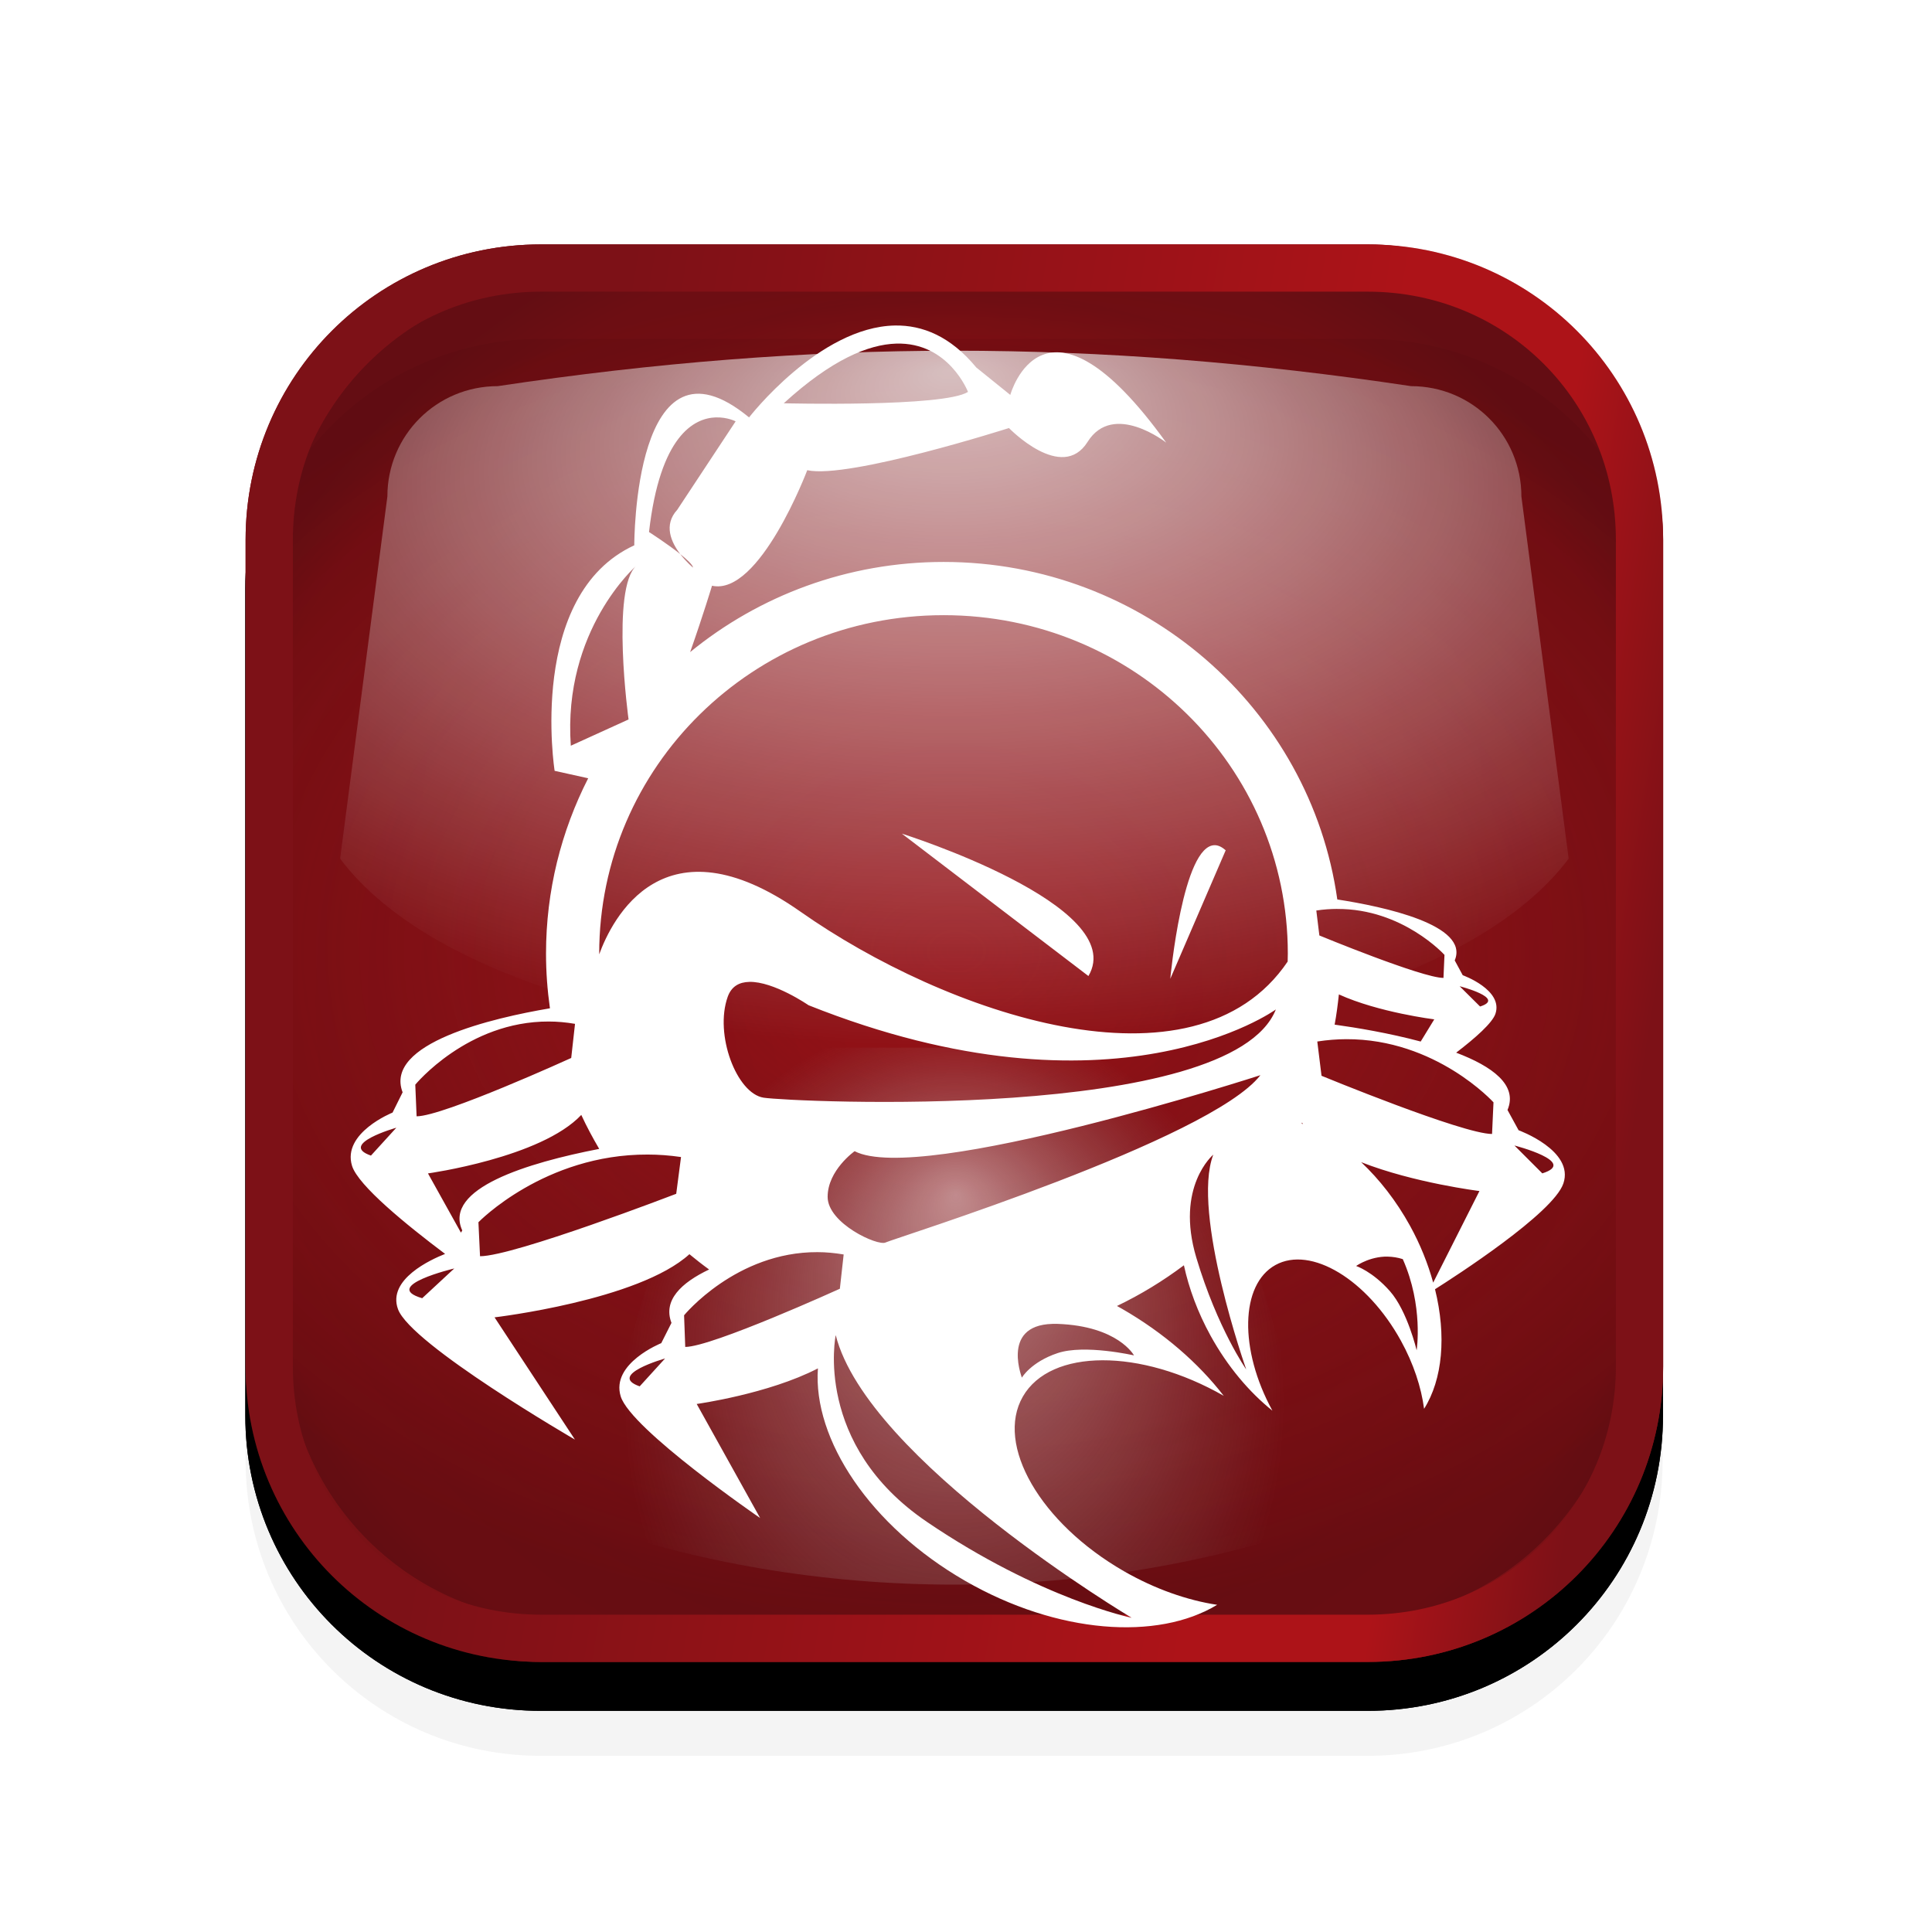 <?xml version="1.0" encoding="UTF-8" standalone="no"?>
<!-- Created with Inkscape (http://www.inkscape.org/) -->

<svg
   xmlns:dc="http://purl.org/dc/elements/1.1/"
   xmlns:cc="http://creativecommons.org/ns#"
   xmlns:rdf="http://www.w3.org/1999/02/22-rdf-syntax-ns#"
   xmlns:svg="http://www.w3.org/2000/svg"
   xmlns="http://www.w3.org/2000/svg"
   xmlns:xlink="http://www.w3.org/1999/xlink"
   xmlns:sodipodi="http://sodipodi.sourceforge.net/DTD/sodipodi-0.dtd"
   xmlns:inkscape="http://www.inkscape.org/namespaces/inkscape"
   width="200"
   height="200"
   id="svg4866"
   sodipodi:version="0.32"
   inkscape:version="0.46+devel"
   version="1.0"
   sodipodi:docname="sidux-inst-conf.svg"
   inkscape:output_extension="org.inkscape.output.svg.inkscape"
   inkscape:export-filename="/home/bernie/svn/noc.sidux.com/sidux-art-aether/trunk/splash-kde/anim/icon2-01.png"
   inkscape:export-xdpi="90"
   inkscape:export-ydpi="90">
  <defs
     id="defs4868">
    <linearGradient
       id="linearGradient1303">
      <stop
         style="stop-color:#ad1318;stop-opacity:0;"
         offset="0"
         id="stop1305" />
      <stop
         style="stop-color:#5a0c10;stop-opacity:1;"
         offset="1"
         id="stop1307" />
    </linearGradient>
    <linearGradient
       id="linearGradient5848">
      <stop
         id="stop5850"
         style="stop-color:#ad1318;stop-opacity:1"
         offset="0" />
      <stop
         id="stop5852"
         style="stop-color:#7d1117;stop-opacity:1"
         offset="1" />
    </linearGradient>
    <linearGradient
       id="linearGradient5836">
      <stop
         id="stop5838"
         style="stop-color:#252525;stop-opacity:1"
         offset="0" />
      <stop
         id="stop5840"
         style="stop-color:#ad1318;stop-opacity:1"
         offset="0" />
      <stop
         id="stop5842"
         style="stop-color:#7d1117;stop-opacity:1"
         offset="0.287" />
      <stop
         id="stop5844"
         style="stop-color:#ad1318;stop-opacity:1"
         offset="0.922" />
      <stop
         id="stop5846"
         style="stop-color:#7d1117;stop-opacity:1"
         offset="1" />
    </linearGradient>
    <linearGradient
       id="linearGradient5824">
      <stop
         id="stop5826"
         style="stop-color:#7d1117;stop-opacity:1"
         offset="0" />
      <stop
         id="stop5828"
         style="stop-color:#7d1117;stop-opacity:1"
         offset="0.211" />
      <stop
         id="stop5830"
         style="stop-color:#ad1318;stop-opacity:1"
         offset="0.75" />
      <stop
         id="stop5832"
         style="stop-color:#ad1318;stop-opacity:1"
         offset="0.875" />
      <stop
         id="stop5834"
         style="stop-color:#7d1117;stop-opacity:1"
         offset="1" />
    </linearGradient>
    <filter
       id="filter39159"
       color-interpolation-filters="sRGB">
      <feGaussianBlur
         id="feGaussianBlur39161"
         stdDeviation="1.68"
         inkscape:collect="always" />
    </filter>
    <filter
       id="filter39153"
       color-interpolation-filters="sRGB">
      <feGaussianBlur
         inkscape:collect="always"
         stdDeviation="2.28"
         id="feGaussianBlur39155" />
    </filter>
    <linearGradient
       id="linearGradient39106">
      <stop
         offset="0"
         style="stop-color:#ffffff;stop-opacity:1"
         id="stop39108" />
      <stop
         offset="1"
         style="stop-color:#a8a8a8;stop-opacity:0"
         id="stop39110" />
    </linearGradient>
    <linearGradient
       id="linearGradient39119">
      <stop
         offset="0"
         style="stop-color:#ffffff;stop-opacity:0.829"
         id="stop39121" />
      <stop
         offset="1"
         style="stop-color:#ffffff;stop-opacity:0"
         id="stop39123" />
    </linearGradient>
    <filter
       inkscape:collect="always"
       id="filter1293"
       x="-0.109"
       width="1.217"
       y="-0.109"
       height="1.217"
       color-interpolation-filters="sRGB">
      <feGaussianBlur
         inkscape:collect="always"
         stdDeviation="6.399"
         id="feGaussianBlur1295" />
    </filter>
    <filter
       inkscape:collect="always"
       id="filter3791"
       x="-0.182"
       width="1.363"
       y="-0.183"
       height="1.367"
       color-interpolation-filters="sRGB">
      <feGaussianBlur
         inkscape:collect="always"
         stdDeviation="3.472"
         id="feGaussianBlur3793" />
    </filter>
    <radialGradient
       inkscape:collect="always"
       xlink:href="#linearGradient5848"
       id="radialGradient3797"
       gradientUnits="userSpaceOnUse"
       gradientTransform="matrix(0,-0.376,0.376,-8.2201692e-7,31.54,116.116)"
       cx="100.706"
       cy="96"
       fx="158.074"
       fy="95.718"
       r="60" />
    <radialGradient
       inkscape:collect="always"
       xlink:href="#linearGradient1303"
       id="radialGradient3799"
       gradientUnits="userSpaceOnUse"
       gradientTransform="matrix(0,0.319,-0.44,5.4416831e-6,100.511,49.961)"
       cx="83.802"
       cy="74.585"
       fx="83.802"
       fy="74.585"
       r="66.801" />
    <radialGradient
       inkscape:collect="always"
       xlink:href="#linearGradient5836"
       id="radialGradient3801"
       gradientUnits="userSpaceOnUse"
       gradientTransform="matrix(0.426,1.9463224e-8,1.9759493e-6,0.439,40.334,50.308)"
       cx="64.067"
       cy="63.713"
       fx="64.067"
       fy="63.713"
       r="60" />
    <radialGradient
       inkscape:collect="always"
       xlink:href="#linearGradient39106"
       id="radialGradient3803"
       gradientUnits="userSpaceOnUse"
       gradientTransform="matrix(1.1832501e-6,0.385,-0.329,-3.5739874e-8,78.937,52.415)"
       cx="100.444"
       cy="34.364"
       fx="83.18"
       fy="34.229"
       r="32" />
    <radialGradient
       inkscape:collect="always"
       xlink:href="#linearGradient39119"
       id="radialGradient3805"
       gradientUnits="userSpaceOnUse"
       gradientTransform="matrix(0,0.313,-0.627,9.4694228e-7,65.895,40.909)"
       cx="76"
       cy="-2.773"
       fx="55.266"
       fy="-2.534"
       r="48" />
    <linearGradient
       inkscape:collect="always"
       xlink:href="#linearGradient5824"
       id="linearGradient3807"
       gradientUnits="userSpaceOnUse"
       gradientTransform="matrix(0.376,0,0,0.376,43.571,54.193)"
       x1="4"
       y1="40"
       x2="124"
       y2="60" />
  </defs>
  <sodipodi:namedview
     id="base"
     pagecolor="#ffffff"
     bordercolor="#666666"
     borderopacity="1.0"
     inkscape:pageopacity="0.0"
     inkscape:pageshadow="2"
     inkscape:zoom="0.8710529"
     inkscape:cx="-130.39205"
     inkscape:cy="126.94272"
     inkscape:document-units="px"
     inkscape:current-layer="layer3"
     showgrid="false"
     borderlayer="true"
     inkscape:window-width="1440"
     inkscape:window-height="842"
     inkscape:window-x="-5"
     inkscape:window-y="-3"
     width="1024px">
    <inkscape:grid
       empspacing="2"
       visible="true"
       enabled="true"
       snapvisiblegridlinesonly="true"
       type="xygrid"
       id="grid2317" />
  </sodipodi:namedview>
  <g
     inkscape:label="Layer 1"
     inkscape:groupmode="layer"
     id="layer1"
     transform="translate(-28.19,-19.308)" />
  <g
     inkscape:groupmode="layer"
     id="layer2"
     inkscape:label="rhs"
     transform="translate(-28.19,-19.308)" />
  <g
     inkscape:groupmode="layer"
     id="layer3"
     inkscape:label="logo"
     transform="translate(-28.19,-19.308)">
    <g
       id="icon2group"
       inkscape:label=""
       transform="matrix(1.39,0,0,1.39,0.958,-51.942)">
      <path
         sodipodi:nodetypes="ccccccccccc"
         id="rect3789"
         d="M 50.658,76.924 62.502,72.925 77.655,74.442 c 4.462,0 14.396,5.798 14.396,10.26 l -2.62,15.503 1.792,16.055 c 0,4.462 -6.625,5.296 -11.087,5.296 l -27.273,1.103 c -4.462,0 -9.708,-3.041 -9.708,-7.502 l 0.827,-31.834 c 0,-4.462 1.11,-11.363 6.675,-6.399 z"
         style="opacity:0.803;fill:#ffffff;fill-opacity:1;stroke:none;filter:url(#filter3791)"
         transform="matrix(2.082,0,0,2.082,-49.173,-81.575)" />
      <g
         transform="matrix(2.34,0,0,2.34,-67.59,-57.35)"
         id="g3719">
        <path
           d="m -243.4,1341.111 c -13.853,0 -25,11.147 -25,25 l 0,70 c 0,13.853 11.147,25 25,25 l 70,0 c 13.853,0 25,-11.147 25,-25 l 0,-70 c 0,-13.853 -11.147,-25 -25,-25 l -70,0 z"
           id="path39151"
           style="fill:#000000;fill-opacity:1;stroke:none;filter:url(#filter39153)"
           transform="matrix(0.376,0,0,0.376,145.983,-448.513)" />
        <path
           d="m -243.4,1341.111 c -13.853,0 -25,11.147 -25,25 l 0,70 c 0,13.853 11.147,25 25,25 l 70,0 c 13.853,0 25,-11.147 25,-25 l 0,-70 c 0,-13.853 -11.147,-25 -25,-25 l -70,0 z"
           id="path39157"
           style="fill:#000000;fill-opacity:1;stroke:none;filter:url(#filter39159)"
           transform="matrix(0.376,0,0,0.376,145.983,-448.513)" />
        <rect
           rx="9.401"
           width="45.116"
           height="45.116"
           ry="9.401"
           x="45.074"
           y="54.193"
           id="rect2573"
           style="fill:url(#radialGradient3797);fill-opacity:1;stroke:none" />
        <path
           style="opacity:0.908;fill:url(#radialGradient3799);fill-opacity:1;stroke:none"
           id="path1297"
           d="m 55.243,55.387 c -4.922,0 -8.882,3.96 -8.882,8.882 l 0,24.87 c 0,4.922 3.96,8.882 8.882,8.882 l 24.87,0 c 4.922,0 8.882,-3.96 8.882,-8.882 l 0,-24.87 c 0,-4.922 -3.96,-8.882 -8.882,-8.882 l -24.87,0 z" />
        <path
           d="m 54.473,54.193 c -5.208,0 -9.399,4.191 -9.399,9.399 l 0,26.317 c 0,5.208 4.191,9.399 9.399,9.399 l 26.317,0 c 5.208,0 9.399,-4.191 9.399,-9.399 l 0,-26.317 c 0,-5.208 -4.191,-9.399 -9.399,-9.399 l -26.317,0 z"
           id="path39127"
           style="opacity:0.205;fill:url(#radialGradient3801);fill-opacity:1;stroke:none" />
        <path
           d="m 60.113,79.758 15.039,0 4.512,15.039 c -7.519,2.734 -16.542,2.734 -24.062,0 l 4.512,-15.039 z"
           id="path39102"
           style="opacity:0.534;fill:url(#radialGradient3803);fill-opacity:1;stroke:none" />
        <path
           d="m 53.097,58.704 c 10.023,-1.504 19.047,-1.504 29.07,0 1.945,0 3.511,1.566 3.511,3.511 l 1.504,11.527 c -6.015,8.023 -33.085,8.023 -39.1,0 l 1.504,-11.527 c 0,-1.945 1.566,-3.511 3.511,-3.511 z"
           id="rect39116"
           style="opacity:0.923;fill:url(#radialGradient3805);fill-opacity:1;stroke:none" />
        <path
           d="m 41.488,14.494 c -16.321,0 -29.453,13.133 -29.453,29.453 l 0,82.47 c 0,16.321 13.133,29.453 29.453,29.453 l 82.47,0 c 16.321,0 29.453,-13.133 29.453,-29.453 l 0,-82.47 c 0,-16.321 -13.133,-29.453 -29.453,-29.453 l -82.47,0 z"
           id="path39147"
           style="opacity:0.205;fill:#000000;fill-opacity:1;stroke:none;filter:url(#filter1293)"
           transform="matrix(0.319,0,0,0.319,41.234,52.575)" />
        <path
           d="m 54.473,54.193 c -5.208,0 -9.399,4.191 -9.399,9.399 l 0,26.317 c 0,5.208 4.191,9.399 9.399,9.399 l 26.317,0 c 5.208,0 9.399,-4.191 9.399,-9.399 l 0,-26.317 c 0,-5.208 -4.191,-9.399 -9.399,-9.399 l -26.317,0 z m 0,1.504 26.317,0 c 4.401,0 7.895,3.494 7.895,7.895 l 0,26.317 c 0,4.401 -3.494,7.895 -7.895,7.895 l -26.317,0 c -4.401,0 -7.895,-3.494 -7.895,-7.895 l 0,-26.317 c 0,-4.401 3.494,-7.895 7.895,-7.895 z"
           id="rect39029"
           style="fill:url(#linearGradient3807);fill-opacity:1;stroke:none" />
        <path
           id="path5810"
           d="m 65.739,56.774 c -2.412,0.043 -4.642,2.925 -4.642,2.925 -3.676,-3.034 -3.653,4.071 -3.653,4.071 -3.42,1.578 -2.535,7.177 -2.535,7.177 l 1.068,0.237 c -0.857,1.679 -1.342,3.575 -1.342,5.58 0,0.592 0.044,1.171 0.125,1.741 -1.809,0.306 -5.29,1.11 -4.689,2.674 l -0.32,0.645 c 0,0 -1.613,0.645 -1.29,1.694 0.194,0.629 1.746,1.89 2.962,2.804 -0.443,0.175 -1.846,0.809 -1.499,1.759 0.41,1.124 5.631,4.15 5.631,4.15 l -2.558,-3.89 c 0,0 4.587,-0.54 6.202,-2.01 0.204,0.168 0.412,0.332 0.627,0.487 -0.889,0.423 -1.474,0.981 -1.198,1.699 l -0.325,0.645 c 0,0 -1.613,0.645 -1.291,1.694 0.323,1.049 4.438,3.872 4.438,3.872 l -2.019,-3.63 c 0,0 2.281,-0.316 3.858,-1.133 -0.166,2.257 1.661,5.021 4.689,6.764 2.934,1.689 6.123,1.909 8.017,0.761 -0.941,-0.142 -1.974,-0.499 -2.971,-1.072 -2.658,-1.53 -4.097,-4.02 -3.212,-5.557 0.881,-1.531 3.741,-1.538 6.392,-0.023 -0.8,-1.036 -1.903,-2.002 -3.24,-2.771 -0.053,-0.03 -0.105,-0.059 -0.158,-0.088 0.756,-0.362 1.468,-0.798 2.131,-1.295 0.16,0.736 0.44,1.499 0.849,2.242 0.541,0.981 1.228,1.792 1.968,2.386 -1.064,-1.944 -1.025,-4.018 0.097,-4.637 1.127,-0.621 2.918,0.46 3.992,2.409 0.403,0.731 0.648,1.483 0.738,2.168 0.591,-0.936 0.714,-2.328 0.348,-3.806 0.621,-0.393 3.763,-2.416 4.085,-3.366 0.356,-1.049 -1.425,-1.694 -1.425,-1.694 l -0.353,-0.645 c 0.336,-0.792 -0.485,-1.389 -1.634,-1.824 0.621,-0.474 1.151,-0.948 1.249,-1.235 0.259,-0.764 -1.04,-1.23 -1.04,-1.23 L 83.556,76.981 C 84.036,75.849 81.277,75.266 79.819,75.041 78.965,68.975 73.667,64.299 67.29,64.299 c -3.062,0 -5.875,1.076 -8.068,2.869 0.41,-1.164 0.696,-2.112 0.696,-2.112 1.516,0.334 3.031,-3.677 3.031,-3.677 1.314,0.289 6.42,-1.342 6.42,-1.342 0,0 1.686,1.745 2.502,0.441 0.817,-1.303 2.502,0.023 2.502,0.023 -3.894,-5.413 -4.962,-1.518 -4.962,-1.518 L 68.33,58.111 c -0.822,-0.997 -1.718,-1.352 -2.59,-1.337 z m 0.037,0.576 c 1.676,-0.053 2.289,1.537 2.289,1.537 -0.769,0.492 -5.863,0.362 -5.863,0.362 1.528,-1.396 2.697,-1.871 3.574,-1.899 z m -5.733,2.349 c 0.367,-0.011 0.627,0.125 0.627,0.125 l -1.857,2.813 c -0.448,0.486 -0.192,1.038 0.093,1.411 0.223,0.178 0.399,0.343 0.409,0.432 0,0 -0.211,-0.173 -0.409,-0.432 -0.414,-0.33 -0.993,-0.701 -0.993,-0.701 0.35,-3.067 1.431,-3.627 2.131,-3.649 z m -2.53,4.716 c -0.821,0.728 -0.251,4.897 -0.251,4.897 l -1.838,0.836 c -0.261,-3.692 2.089,-5.733 2.089,-5.733 z m 9.776,1.578 c 6.067,0 10.955,4.823 10.955,10.77 0,0.086 -0.003,0.17 -0.005,0.255 -2.978,4.402 -10.902,1.647 -15.505,-1.588 -4.368,-3.069 -6.003,0.253 -6.406,1.356 -1.5e-5,-0.008 0,-0.015 0,-0.023 0,-5.947 4.893,-10.77 10.96,-10.77 z m -1.328,6.954 5.937,4.531 C 73.223,75.232 65.962,72.947 65.962,72.947 z m 9.967,0.367 c -1.029,-0.033 -1.425,4.252 -1.425,4.252 l 1.764,-4.09 c -0.12,-0.105 -0.232,-0.159 -0.339,-0.162 z m 3.89,2.029 c 2.081,-0.009 3.412,1.462 3.412,1.462 l -0.032,0.733 c -0.68,0 -3.95,-1.351 -3.95,-1.351 l -0.097,-0.794 c 0.231,-0.036 0.453,-0.05 0.668,-0.051 z m -18.717,2.321 c 0.783,-0.02 1.889,0.743 1.889,0.743 9.724,3.878 14.873,0.135 14.873,0.135 -1.43,3.61 -15.445,2.942 -16.303,2.808 -0.858,-0.134 -1.571,-2.009 -1.142,-3.212 0.121,-0.339 0.376,-0.466 0.682,-0.473 z m 22.612,0.139 c 0,0 1.492,0.381 0.65,0.645 l -0.65,-0.645 z m -3.844,0.26 c 1.262,0.574 3.036,0.794 3.036,0.794 l -0.432,0.706 c -1.019,-0.272 -2.042,-0.441 -2.739,-0.538 0.059,-0.316 0.1,-0.637 0.135,-0.961 z m -25.142,0.863 c 0.268,0 0.544,0.025 0.831,0.074 l -0.121,1.086 c 0,0 -4.074,1.857 -4.921,1.857 l -0.042,-1.007 c 0,0 1.66,-2.021 4.252,-2.01 z m 25.374,0.562 c 2.859,-0.011 4.689,2.01 4.689,2.01 l -0.046,1.007 c -0.934,0 -5.427,-1.852 -5.427,-1.852 l -0.135,-1.091 c 0.317,-0.049 0.623,-0.073 0.919,-0.074 z m -2.73,1.147 c -1.599,2.057 -11.684,5.203 -11.93,5.324 -0.246,0.121 -1.843,-0.606 -1.843,-1.453 0,-0.847 0.859,-1.453 0.859,-1.453 2.091,1.089 12.914,-2.419 12.914,-2.419 z m -21.614,1.263 c 0.171,0.371 0.365,0.731 0.571,1.082 -2.279,0.442 -4.968,1.258 -4.359,2.595 l -0.042,0.07 -1.049,-1.885 c 0,0 3.598,-0.498 4.879,-1.861 z m 22.941,0.246 c 0.01,0.015 0.017,0.031 0.028,0.046 -0.014,-0.006 -0.028,-0.013 -0.042,-0.019 0.005,-0.009 0.009,-0.018 0.014,-0.028 z m -28.827,0.162 -0.808,0.887 c -1.049,-0.363 0.808,-0.887 0.808,-0.887 z m 35.586,0.566 c 0,0 2.044,0.524 0.887,0.887 l -0.887,-0.887 z m -27.583,0.288 c 0.34,0 0.694,0.026 1.058,0.079 l -0.153,1.17 c 0,0 -5.168,1.987 -6.244,1.987 l -0.051,-1.082 c 0,0 2.099,-2.166 5.389,-2.154 z m 17.997,0.005 c -0.705,1.855 1.049,6.833 1.049,6.833 0,0 -0.912,-1.297 -1.588,-3.556 -0.676,-2.259 0.538,-3.277 0.538,-3.277 z m 4.707,0.237 c 1.685,0.662 3.765,0.919 3.765,0.919 l -1.472,2.915 c -0.167,-0.601 -0.408,-1.211 -0.738,-1.81 -0.438,-0.794 -0.974,-1.477 -1.555,-2.024 z m -17.301,2.864 c 0.268,0 0.544,0.026 0.831,0.074 l -0.121,1.091 c 0,0 -4.074,1.852 -4.921,1.852 l -0.037,-1.007 c 0,0 1.655,-2.021 4.248,-2.01 z M 81.318,86.409 c 0.038,0 0.076,0 0.116,0 0.148,0.004 0.304,0.026 0.469,0.079 0.663,1.493 0.441,2.901 0.441,2.901 0,0 -0.293,-1.248 -0.849,-1.88 -0.557,-0.632 -1.077,-0.803 -1.077,-0.803 -0.069,0.053 0.323,-0.267 0.901,-0.297 z m -29.603,0.376 -1.021,0.947 c -1.331,-0.389 1.021,-0.947 1.021,-0.947 z m 19.033,1.764 c 0.055,0 0.112,-0.004 0.172,0 1.927,0.071 2.428,1.003 2.428,1.003 0,0 -1.571,-0.36 -2.428,-0.074 -0.856,0.285 -1.142,0.784 -1.142,0.784 0.069,0.138 -0.732,-1.665 0.97,-1.713 z M 63.855,88.907 c 1.014,3.987 9.419,8.996 9.419,8.996 0,0 -2.894,-0.594 -6.518,-3.054 C 63.133,92.388 63.855,88.907 63.855,88.907 z m -5.431,0.743 -0.808,0.887 c -1.049,-0.363 0.808,-0.887 0.808,-0.887 z"
           style="font-size:medium;font-style:normal;font-variant:normal;font-weight:normal;font-stretch:normal;text-indent:0;text-align:start;text-decoration:none;line-height:normal;letter-spacing:normal;word-spacing:normal;text-transform:none;direction:ltr;block-progression:tb;writing-mode:lr-tb;text-anchor:start;color:#000000;fill:#ffffff;fill-opacity:1;stroke:none;stroke-width:7;marker:none;visibility:visible;display:inline;overflow:visible;enable-background:accumulate;font-family:Bitstream Vera Sans;-inkscape-font-specification:Bitstream Vera Sans" />
      </g>
    </g>
  </g>
</svg>
